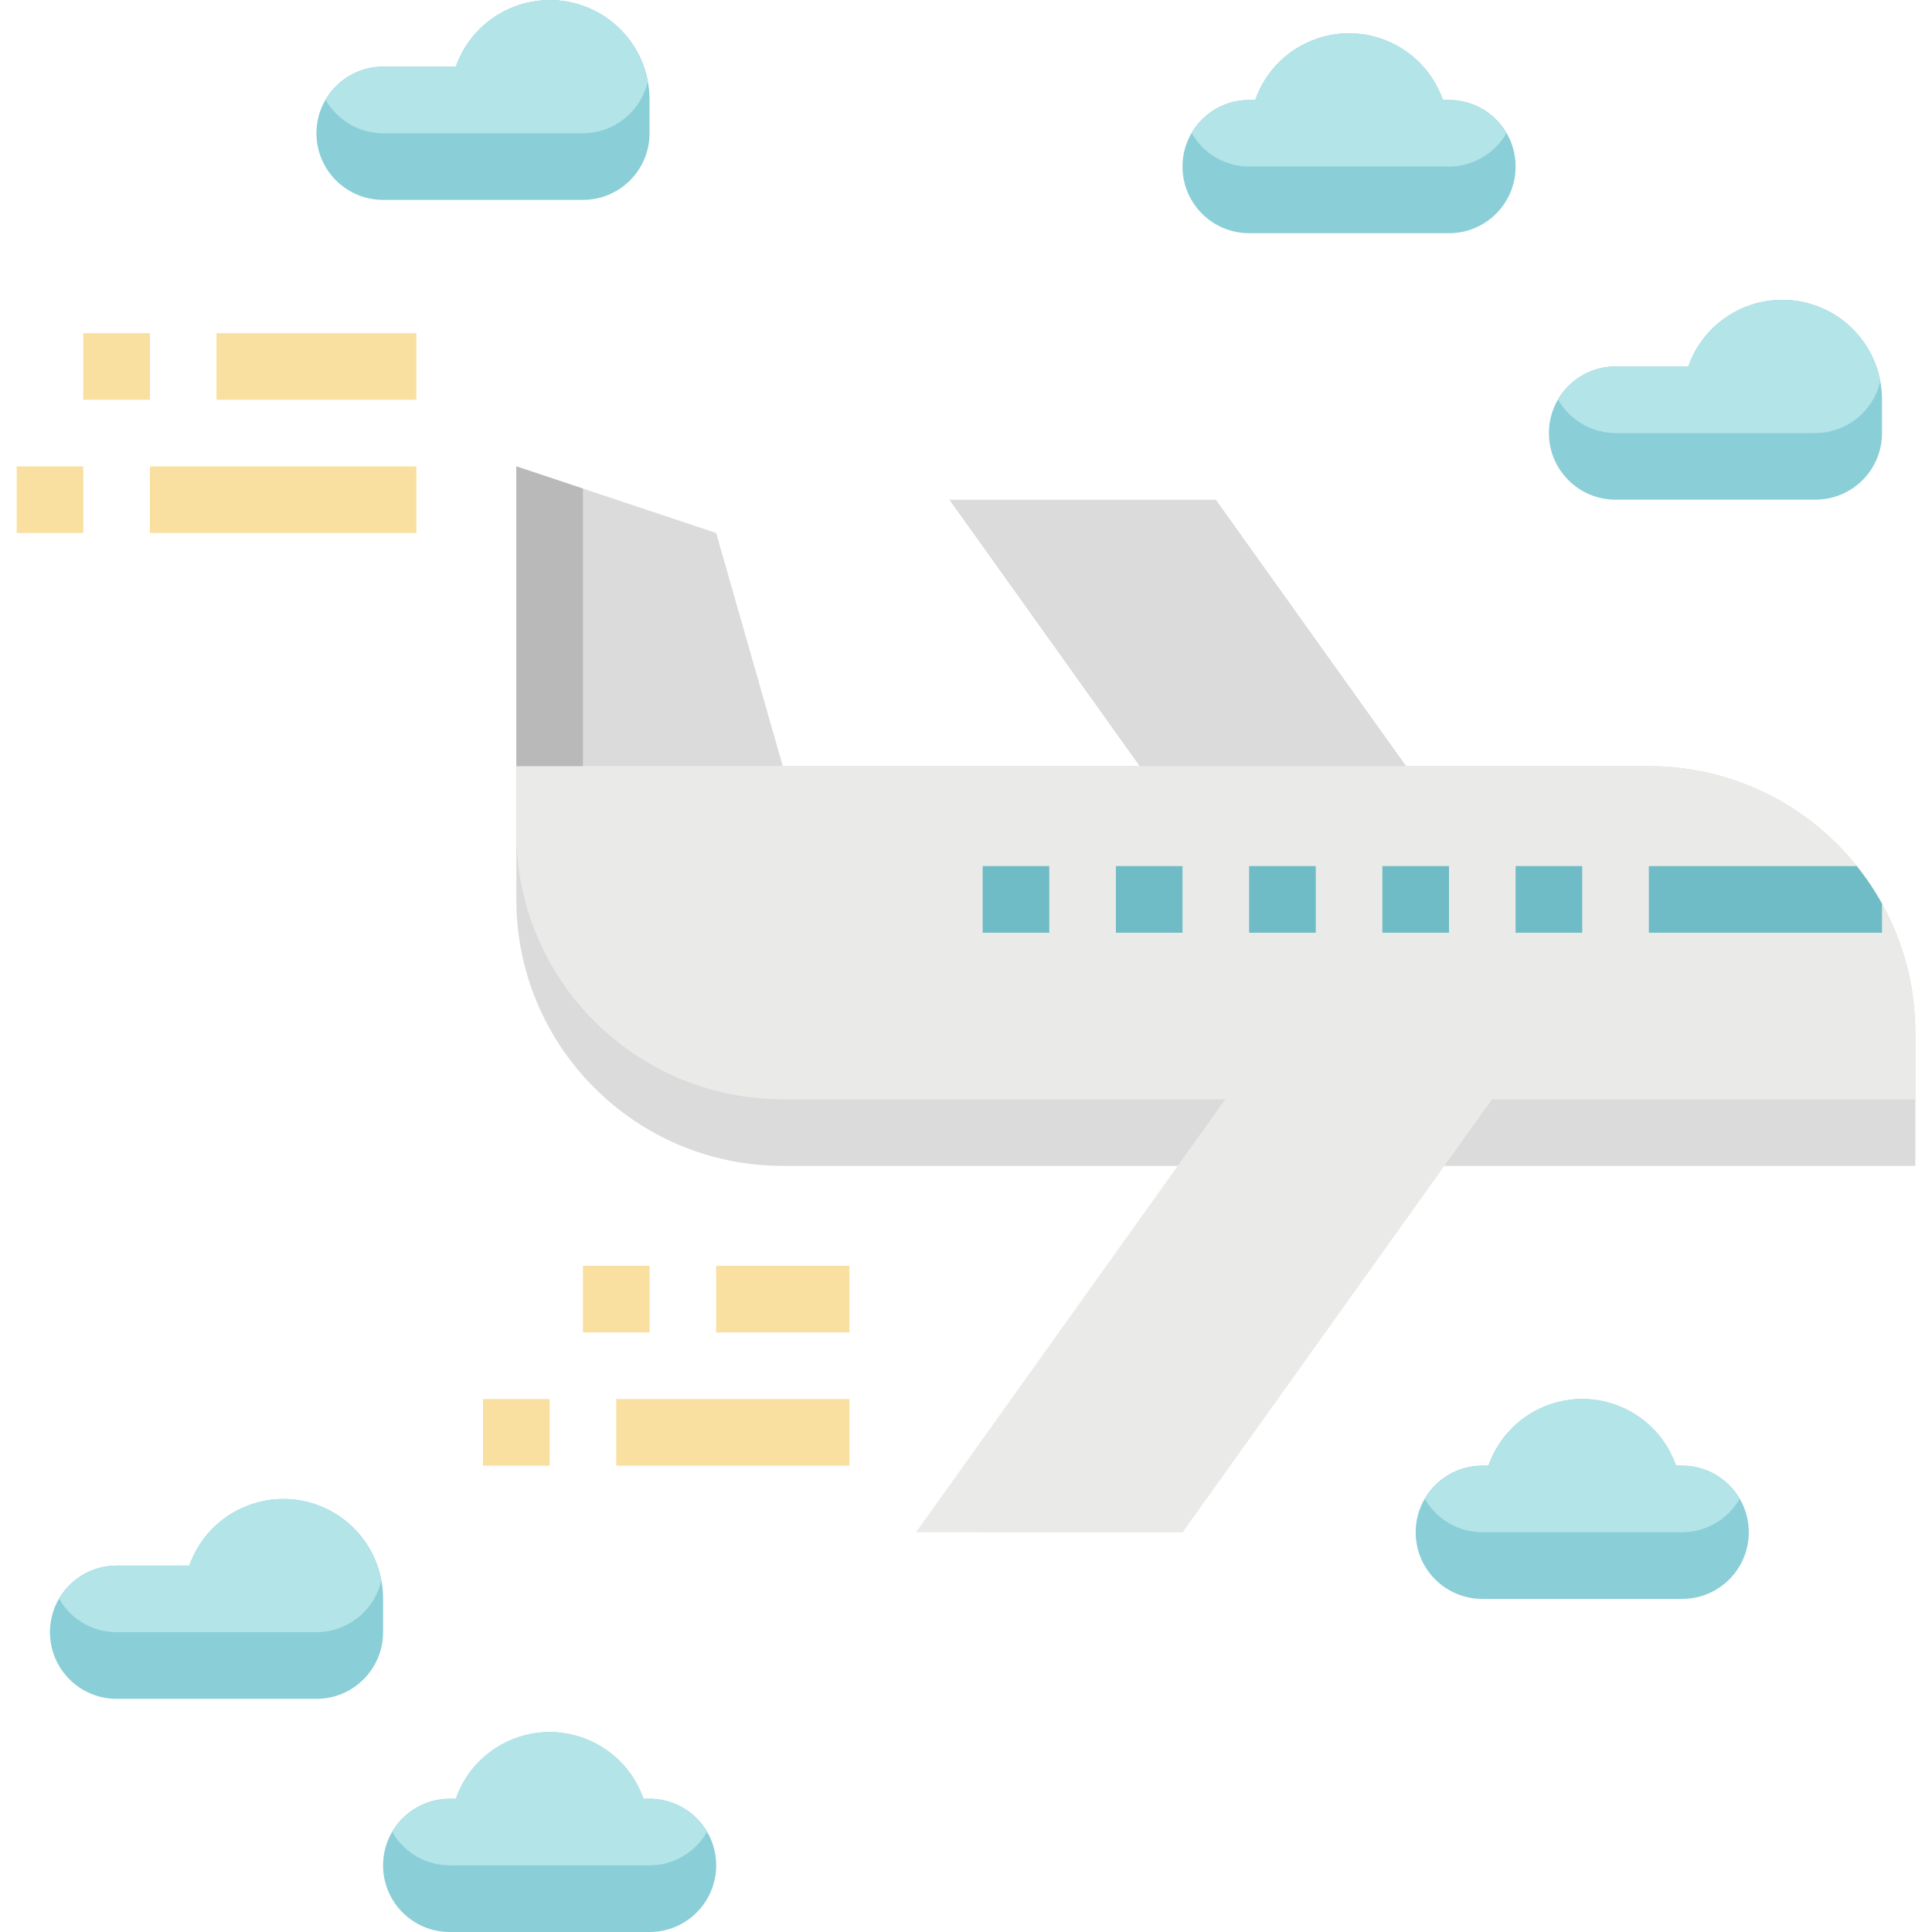 <?xml version="1.0" encoding="iso-8859-1"?>
<!-- Generator: Adobe Illustrator 19.0.0, SVG Export Plug-In . SVG Version: 6.00 Build 0)  -->
<svg version="1.1" id="Capa_1" xmlns="http://www.w3.org/2000/svg" xmlns:xlink="http://www.w3.org/1999/xlink" x="0px" y="0px"
	 viewBox="0 0 464.007 464.007" style="enable-background:new 0 0 464.007 464.007;" xml:space="preserve">
<g>
	<path style="fill:#DBDBDB;" d="M188.003,184.007h-64v-72l48,16L188.003,184.007z"/>
	<path style="fill:#DBDBDB;" d="M292.003,120.007h-64l80,112h64L292.003,120.007z"/>
	<path style="fill:#DBDBDB;" d="M124.003,184.007h272c35.346,0,64,28.654,64,64v32l0,0h-272c-35.346,0-64-28.654-64-64V184.007
		L124.003,184.007z"/>
</g>
<path style="fill:#EAEAE8;" d="M396.003,184.007h-272v16c0,35.346,28.654,64,64,64h272v-16
	C460.003,212.661,431.35,184.007,396.003,184.007z"/>
<g>
	<path style="fill:#6FBBC6;" d="M332.003,208.007h16v16h-16V208.007z"/>
	<path style="fill:#6FBBC6;" d="M364.003,208.007h16v16h-16V208.007z"/>
	<path style="fill:#6FBBC6;" d="M300.003,208.007h16v16h-16V208.007z"/>
	<path style="fill:#6FBBC6;" d="M268.003,208.007h16v16h-16V208.007z"/>
	<path style="fill:#6FBBC6;" d="M236.003,208.007h16v16h-16V208.007z"/>
</g>
<g>
	<path style="fill:#F9E0A0;" d="M20.003,80.007h16v16h-16V80.007z"/>
	<path style="fill:#F9E0A0;" d="M4.003,112.007h16v16h-16V112.007z"/>
</g>
<g>
	<path style="fill:#8ACED8;" d="M348.003,24.007h-1.472c-4.335-12.442-17.935-19.014-30.376-14.68
		c-6.877,2.396-12.284,7.802-14.68,14.68h-1.472c-8.837,0-16,7.163-16,16s7.163,16,16,16h48c8.837,0,16-7.163,16-16
		S356.84,24.007,348.003,24.007L348.003,24.007z"/>
	<path style="fill:#8ACED8;" d="M404.003,352.007h-1.472c-4.335-12.442-17.935-19.014-30.376-14.68
		c-6.877,2.396-12.284,7.802-14.68,14.68h-1.472c-8.837,0-16,7.163-16,16s7.163,16,16,16h48c8.837,0,16-7.163,16-16
		S412.84,352.007,404.003,352.007L404.003,352.007z"/>
	<path style="fill:#8ACED8;" d="M388.003,88.007h17.472c4.393-12.473,18.066-19.023,30.539-14.629
		c9.596,3.38,16.009,12.455,15.989,22.629v8c0,8.837-7.163,16-16,16h-48c-8.837,0-16-7.163-16-16S379.167,88.007,388.003,88.007z"/>
	<path style="fill:#8ACED8;" d="M156.003,432.007h-1.472c-4.335-12.442-17.935-19.014-30.376-14.68
		c-6.877,2.396-12.284,7.802-14.68,14.68h-1.472c-8.837,0-16,7.163-16,16s7.163,16,16,16h48c8.837,0,16-7.163,16-16
		S164.84,432.007,156.003,432.007z"/>
	<path style="fill:#8ACED8;" d="M28.003,376.007h17.472c4.393-12.473,18.066-19.023,30.539-14.629
		c9.596,3.38,16.009,12.455,15.989,22.629v8c0,8.837-7.163,16-16,16h-48c-8.837,0-16-7.163-16-16S19.167,376.007,28.003,376.007z"/>
	<path style="fill:#8ACED8;" d="M92.003,16.007h17.472c4.393-12.473,18.066-19.023,30.539-14.629
		c9.596,3.38,16.009,12.455,15.989,22.629v8c0,8.837-7.163,16-16,16h-48c-8.837,0-16-7.163-16-16S83.167,16.007,92.003,16.007z"/>
</g>
<g>
	<path style="fill:#B3E4E8;" d="M348.003,24.007h-1.472c-4.335-12.442-17.935-19.014-30.376-14.68
		c-6.877,2.396-12.284,7.802-14.68,14.68h-1.472c-5.693,0.016-10.946,3.065-13.784,8c2.838,4.935,8.091,7.984,13.784,8h48
		c5.693-0.016,10.946-3.065,13.784-8C358.949,27.072,353.696,24.023,348.003,24.007L348.003,24.007z"/>
	<path style="fill:#B3E4E8;" d="M404.003,352.007h-1.472c-4.335-12.442-17.935-19.014-30.376-14.68
		c-6.877,2.396-12.284,7.802-14.68,14.68h-1.472c-5.693,0.016-10.946,3.065-13.784,8c2.838,4.935,8.091,7.984,13.784,8h48
		c5.693-0.016,10.946-3.065,13.784-8C414.949,355.072,409.696,352.023,404.003,352.007L404.003,352.007z"/>
	<path style="fill:#B3E4E8;" d="M405.475,88.007h-17.472c-5.693,0.016-10.946,3.065-13.784,8c2.838,4.935,8.091,7.984,13.784,8h48
		c7.436-0.013,13.883-5.147,15.56-12.392c-2.376-12.991-14.832-21.596-27.823-19.221C415.289,73.94,408.317,79.899,405.475,88.007z"
		/>
	<path style="fill:#B3E4E8;" d="M156.003,432.007h-1.472c-4.335-12.442-17.935-19.014-30.376-14.68
		c-6.877,2.396-12.284,7.802-14.68,14.68h-1.472c-5.693,0.016-10.946,3.065-13.784,8c2.838,4.935,8.091,7.984,13.784,8h48
		c5.693-0.016,10.946-3.065,13.784-8C166.949,435.072,161.696,432.023,156.003,432.007z"/>
	<path style="fill:#B3E4E8;" d="M45.475,376.007H28.003c-5.693,0.016-10.946,3.065-13.784,8c2.838,4.935,8.091,7.984,13.784,8h48
		c7.436-0.013,13.883-5.147,15.56-12.392c-2.376-12.991-14.832-21.596-27.823-19.221C55.289,361.94,48.317,367.899,45.475,376.007z"
		/>
	<path style="fill:#B3E4E8;" d="M109.475,16.007H92.003c-5.693,0.016-10.946,3.065-13.784,8c2.838,4.935,8.091,7.984,13.784,8h48
		c7.436-0.013,13.883-5.147,15.56-12.392C153.188,6.624,140.731-1.981,127.74,0.394C119.289,1.94,112.317,7.899,109.475,16.007z"/>
</g>
<g>
	<path style="fill:#F9E0A0;" d="M52.003,80.007h48v16h-48V80.007z"/>
	<path style="fill:#F9E0A0;" d="M36.003,112.007h64v16h-64V112.007z"/>
	<path style="fill:#F9E0A0;" d="M140.003,304.007h16v16h-16V304.007z"/>
	<path style="fill:#F9E0A0;" d="M116.003,336.007h16v16h-16V336.007z"/>
	<path style="fill:#F9E0A0;" d="M172.003,304.007h32v16h-32V304.007z"/>
	<path style="fill:#F9E0A0;" d="M148.003,336.007h56v16h-56V336.007z"/>
</g>
<g>
	<path style="fill:#EAEAE8;" d="M316.003,256.007l-80,112h48l80-112H316.003z"/>
	<path style="fill:#EAEAE8;" d="M284.003,368.007h-64l80-112h64L284.003,368.007z"/>
</g>
<path style="fill:#B9B9B9;" d="M124.003,112.007v72h16v-66.664L124.003,112.007z"/>
<path style="fill:#6FBBC6;" d="M396.003,224.007h56v-6.96c-1.769-3.179-3.803-6.203-6.08-9.04h-49.92V224.007z"/>
<g>
</g>
<g>
</g>
<g>
</g>
<g>
</g>
<g>
</g>
<g>
</g>
<g>
</g>
<g>
</g>
<g>
</g>
<g>
</g>
<g>
</g>
<g>
</g>
<g>
</g>
<g>
</g>
<g>
</g>
</svg>
